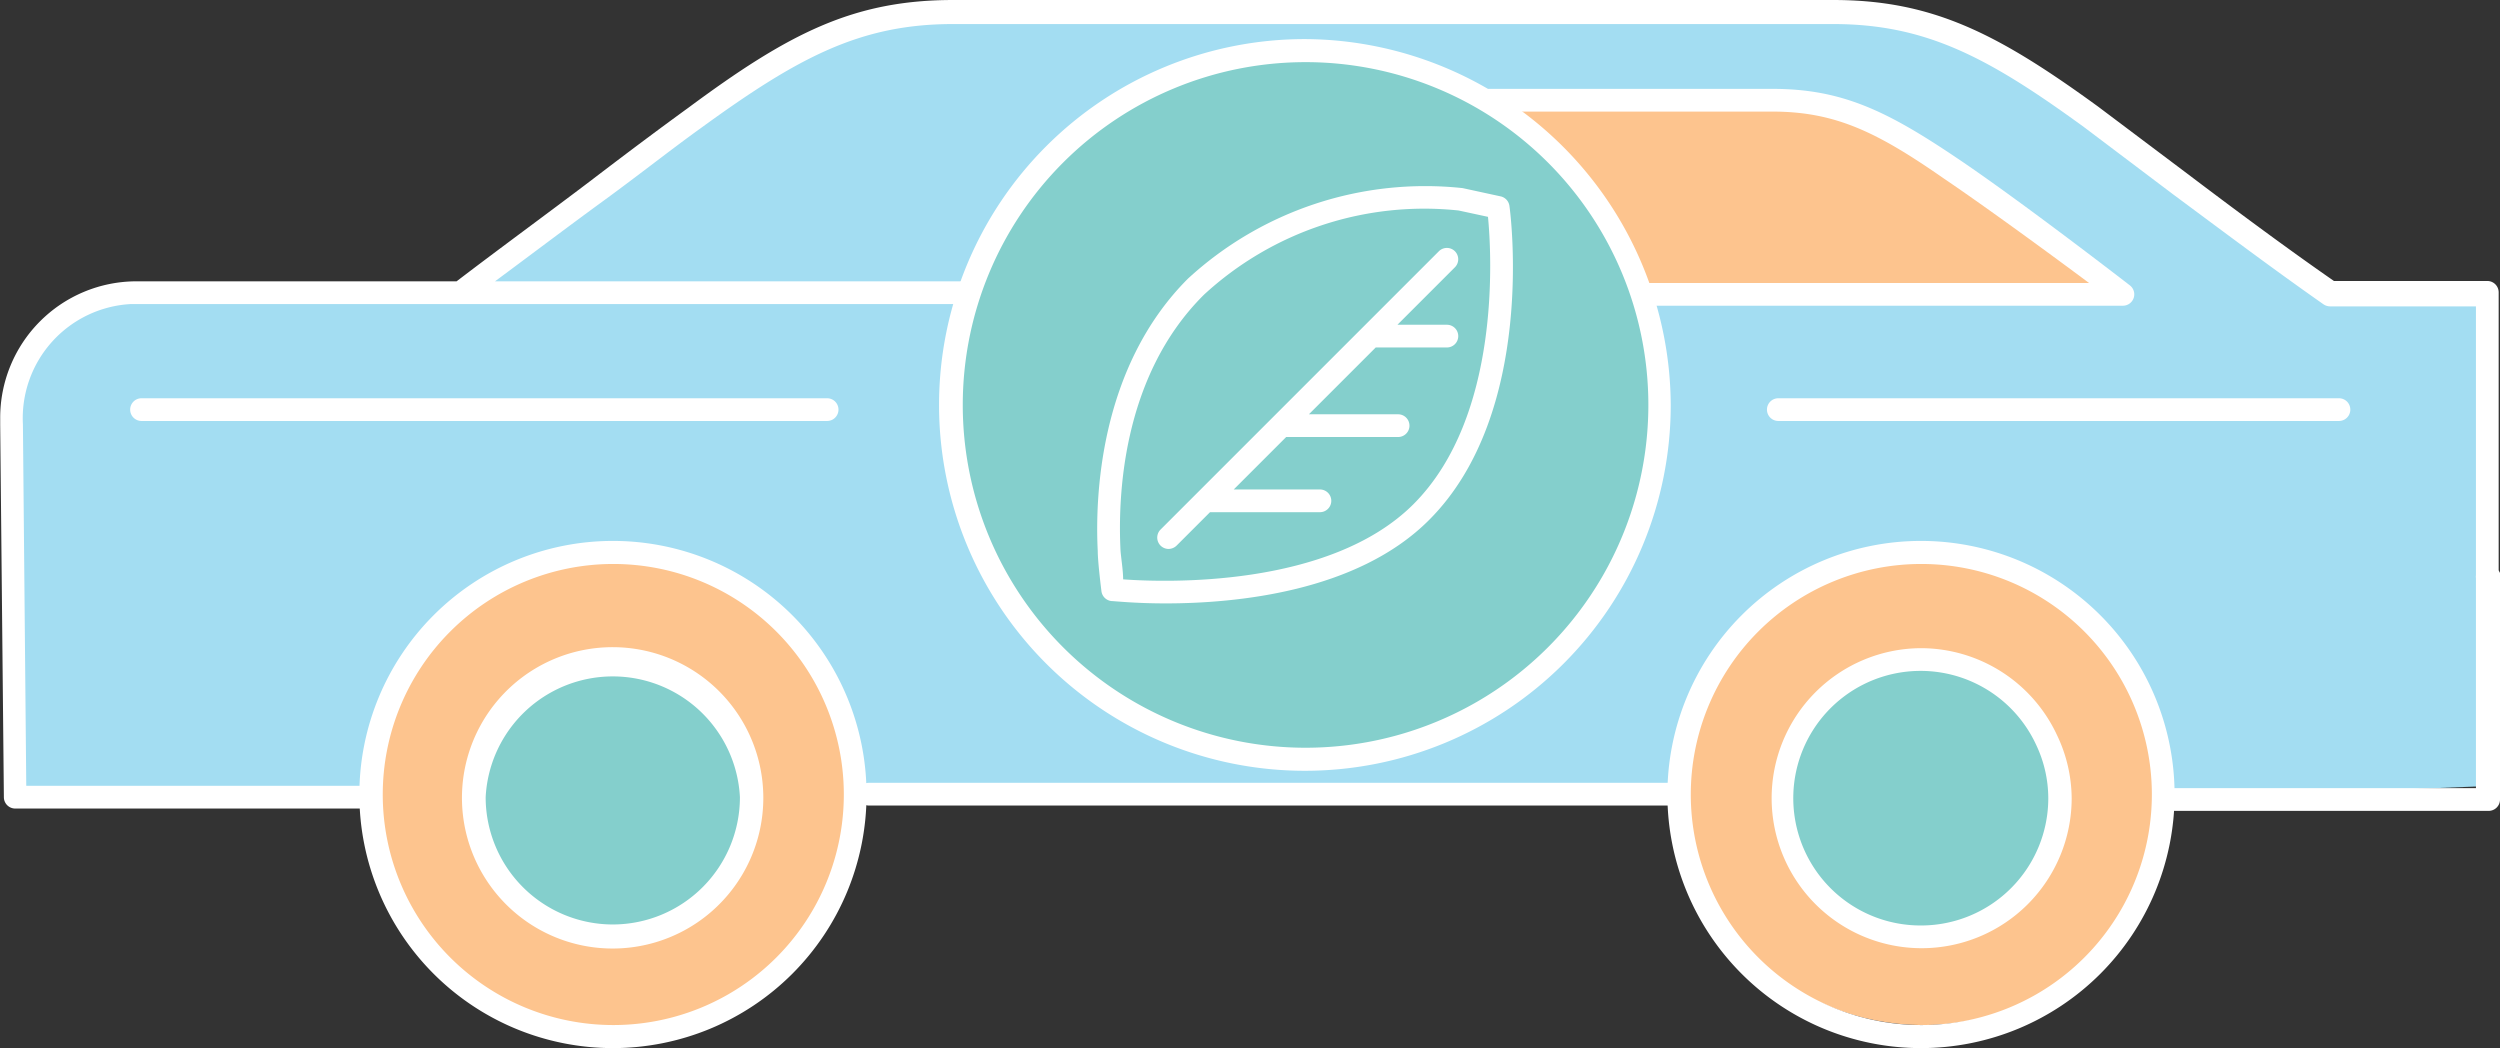 <svg xmlns="http://www.w3.org/2000/svg" viewBox="-0.006 0 74.826 31.37"><rect x="-0.006" y="0" width="74.826" height="31.37" fill="#333333" stroke="none"/><title>Depositphotos_54501297_10</title><g data-name="Layer 2"><g data-name="Layer 1"><g data-name="Layer 2"><g data-name="Layer 2-2"><path fill="#fdc48e" d="M43.31 2.34l5.92 7.75 16.58-.58-1-2.83L51.48.84l-8.17 1.5z"/><ellipse cx="18.48" cy="23.75" rx="7.17" ry="7.16" fill="#fdc48e"/><ellipse cx="57.56" cy="23.72" rx="7.17" ry="6.96" fill="#fdc48e"/><path d="M69.9 8.7l-11-7.5L55 .29H31.18l-3.91.17-2.47.71L17 6.4l-2.82 2.23-11-.09L1.3 10l-.81 2v11.91h10.7l.42-2.91 1.77-2.25L15.86 17l3.08-.46 3.17 1 1.75 1.65 1.5 2.54.23 2.19h24.68l.15-1.79 1.4-2.94 2.77-1.92 2.91-.65 2.82.5 2.29 1.33 1.54 2.33.59 3.13 9.38-.37v-15zm-20.69.07l.44 4.13-1 3.69L45 21.28l-3.17 1.22-3.59.34-4.62-1.54-3.44-3.23-1.69-4.52.66-4.8 1.34-3 1.66-1.45 2.19-1.65 2.47-.88 2.54-.37 2.55.47L44.62 3h7.13l4.25.5 7.28 5z" fill="#a3ddf2"/><circle cx="18.34" cy="23.81" r="4.17" fill="#84cfcc"/><circle cx="57.49" cy="23.81" r="4.17" fill="#84cfcc"/><circle cx="38.86" cy="12.09" r="10.66" fill="#84cfcc"/><path d="M58.55 4.72c-2.08-1.4-3.43-2.06-5.5-2.06h-8.48a.34.34 0 1 0 0 .68h8.48c1.89 0 3.15.63 5.12 2 1.3.88 3.25 2.31 4.35 3.13H49.29a.34.34 0 0 0 0 .68h14.25a.34.34 0 0 0 .2-.61S60.46 6 58.55 4.72z" fill="#fff"/><path d="M74.78 17.07V8.75a.34.34 0 0 0-.34-.34h-4.59c-1.44-1-3-2.16-4.4-3.22l-2.66-2C59.78 1 57.83 0 54.86 0H28.53c-3 0-4.93 1-7.94 3.23-.91.66-1.91 1.41-2.93 2.19-1.32 1-2.69 2-4 3H4.07A4.08 4.08 0 0 0 0 12.51v.19l.11 11.16a.34.34 0 0 0 .34.34h10.41a.34.34 0 1 0 0-.68H.78L.68 12.7a3.42 3.42 0 0 1 3.24-3.6h24.89a.34.34 0 0 0 0-.68h-14C15.89 7.62 17 6.78 18.07 6s2-1.52 2.92-2.18c2.89-2.1 4.75-3.1 7.53-3.1h26.34c2.78 0 4.65 1 7.53 3.1l2.65 2c1.47 1.09 3 2.24 4.5 3.29a.36.36 0 0 0 .2.06h4.36v8.05a.27.27 0 0 0 0 .08v6.29h-9a.34.34 0 1 0 0 .68h9.38a.34.34 0 0 0 .34-.34v-6.78z" fill="#fff"/><path d="M50 23.43H26a.34.34 0 1 0 0 .68h24a.34.34 0 1 0 0-.68z" fill="#fff"/><path d="M57.49 19.4A4.49 4.49 0 1 0 62 23.89a4.43 4.43 0 0 0-.44-1.89 4.5 4.5 0 0 0-4.07-2.6zm0 8.3a3.81 3.81 0 1 1 3.45-5.4 3.74 3.74 0 0 1 .36 1.59 3.81 3.81 0 0 1-3.81 3.81z" fill="#fff"/><path d="M25.09 12.26a.34.34 0 0 0-.34-.34H4.23a.34.34 0 1 0 0 .68h20.52a.34.34 0 0 0 .34-.34z" fill="#fff"/><path d="M18.34 19.37A4.51 4.51 0 1 0 22.43 22a4.51 4.51 0 0 0-4.09-2.63zm0 8.3a3.81 3.81 0 0 1-3.81-3.81 3.81 3.81 0 0 1 7.61 0 3.81 3.81 0 0 1-3.8 3.81z" fill="#fff"/><path d="M18.34 16.19a7.59 7.59 0 1 0 7.59 7.59 7.59 7.59 0 0 0-7.59-7.59zm0 14.49a6.9 6.9 0 1 1 6.91-6.91 6.9 6.9 0 0 1-6.91 6.91z" fill="#fff"/><path d="M57.49 16.19a7.59 7.59 0 1 0 7.59 7.59 7.59 7.59 0 0 0-7.59-7.59zm0 14.49a6.9 6.9 0 1 1 6.91-6.91 6.9 6.9 0 0 1-6.91 6.91z" fill="#fff"/><path d="M39.06 1.17A10.95 10.95 0 1 0 50 12.13 11 11 0 0 0 39.06 1.17zm0 21.21a10.26 10.26 0 1 1 10.27-10.27 10.26 10.26 0 0 1-10.27 10.27z" fill="#fff"/><path d="M44.92 5.88l-1.15-.25a10.49 10.49 0 0 0-8.22 2.71c-2.67 2.67-2.78 6.59-2.7 8.15 0 .33.11 1.2.11 1.2a.34.34 0 0 0 .3.3c.08 0 .7.07 1.62.07 2.1 0 5.74-.34 7.89-2.5 3.2-3.2 2.44-9.15 2.4-9.41a.34.34 0 0 0-.25-.27zm-2.62 9.21c-2.52 2.52-7.47 2.34-8.69 2.25 0-.28-.07-.69-.08-.89-.07-1.47 0-5.15 2.5-7.63a9.73 9.73 0 0 1 7.62-2.52l.88.19c.11 1.13.39 5.98-2.23 8.6z" fill="#fff"/><path d="M43.54 7.52a.34.34 0 0 0-.48 0l-2 2-6.33 6.33a.34.34 0 0 0 .24.58.35.35 0 0 0 .24-.1l1-1h3.29a.34.34 0 1 0 0-.68h-2.58l1.57-1.57h3.35a.34.34 0 0 0 0-.68h-2.67l2-2h2.13a.34.34 0 0 0 0-.68h-1.48L43.54 8a.34.34 0 0 0 0-.48z" fill="#fff"/><path d="M52.88 12.26a.34.34 0 0 0 .34.34H70a.34.34 0 0 0 0-.68H53.22a.34.34 0 0 0-.34.34z" fill="#fff"/></g></g></g></g></svg>